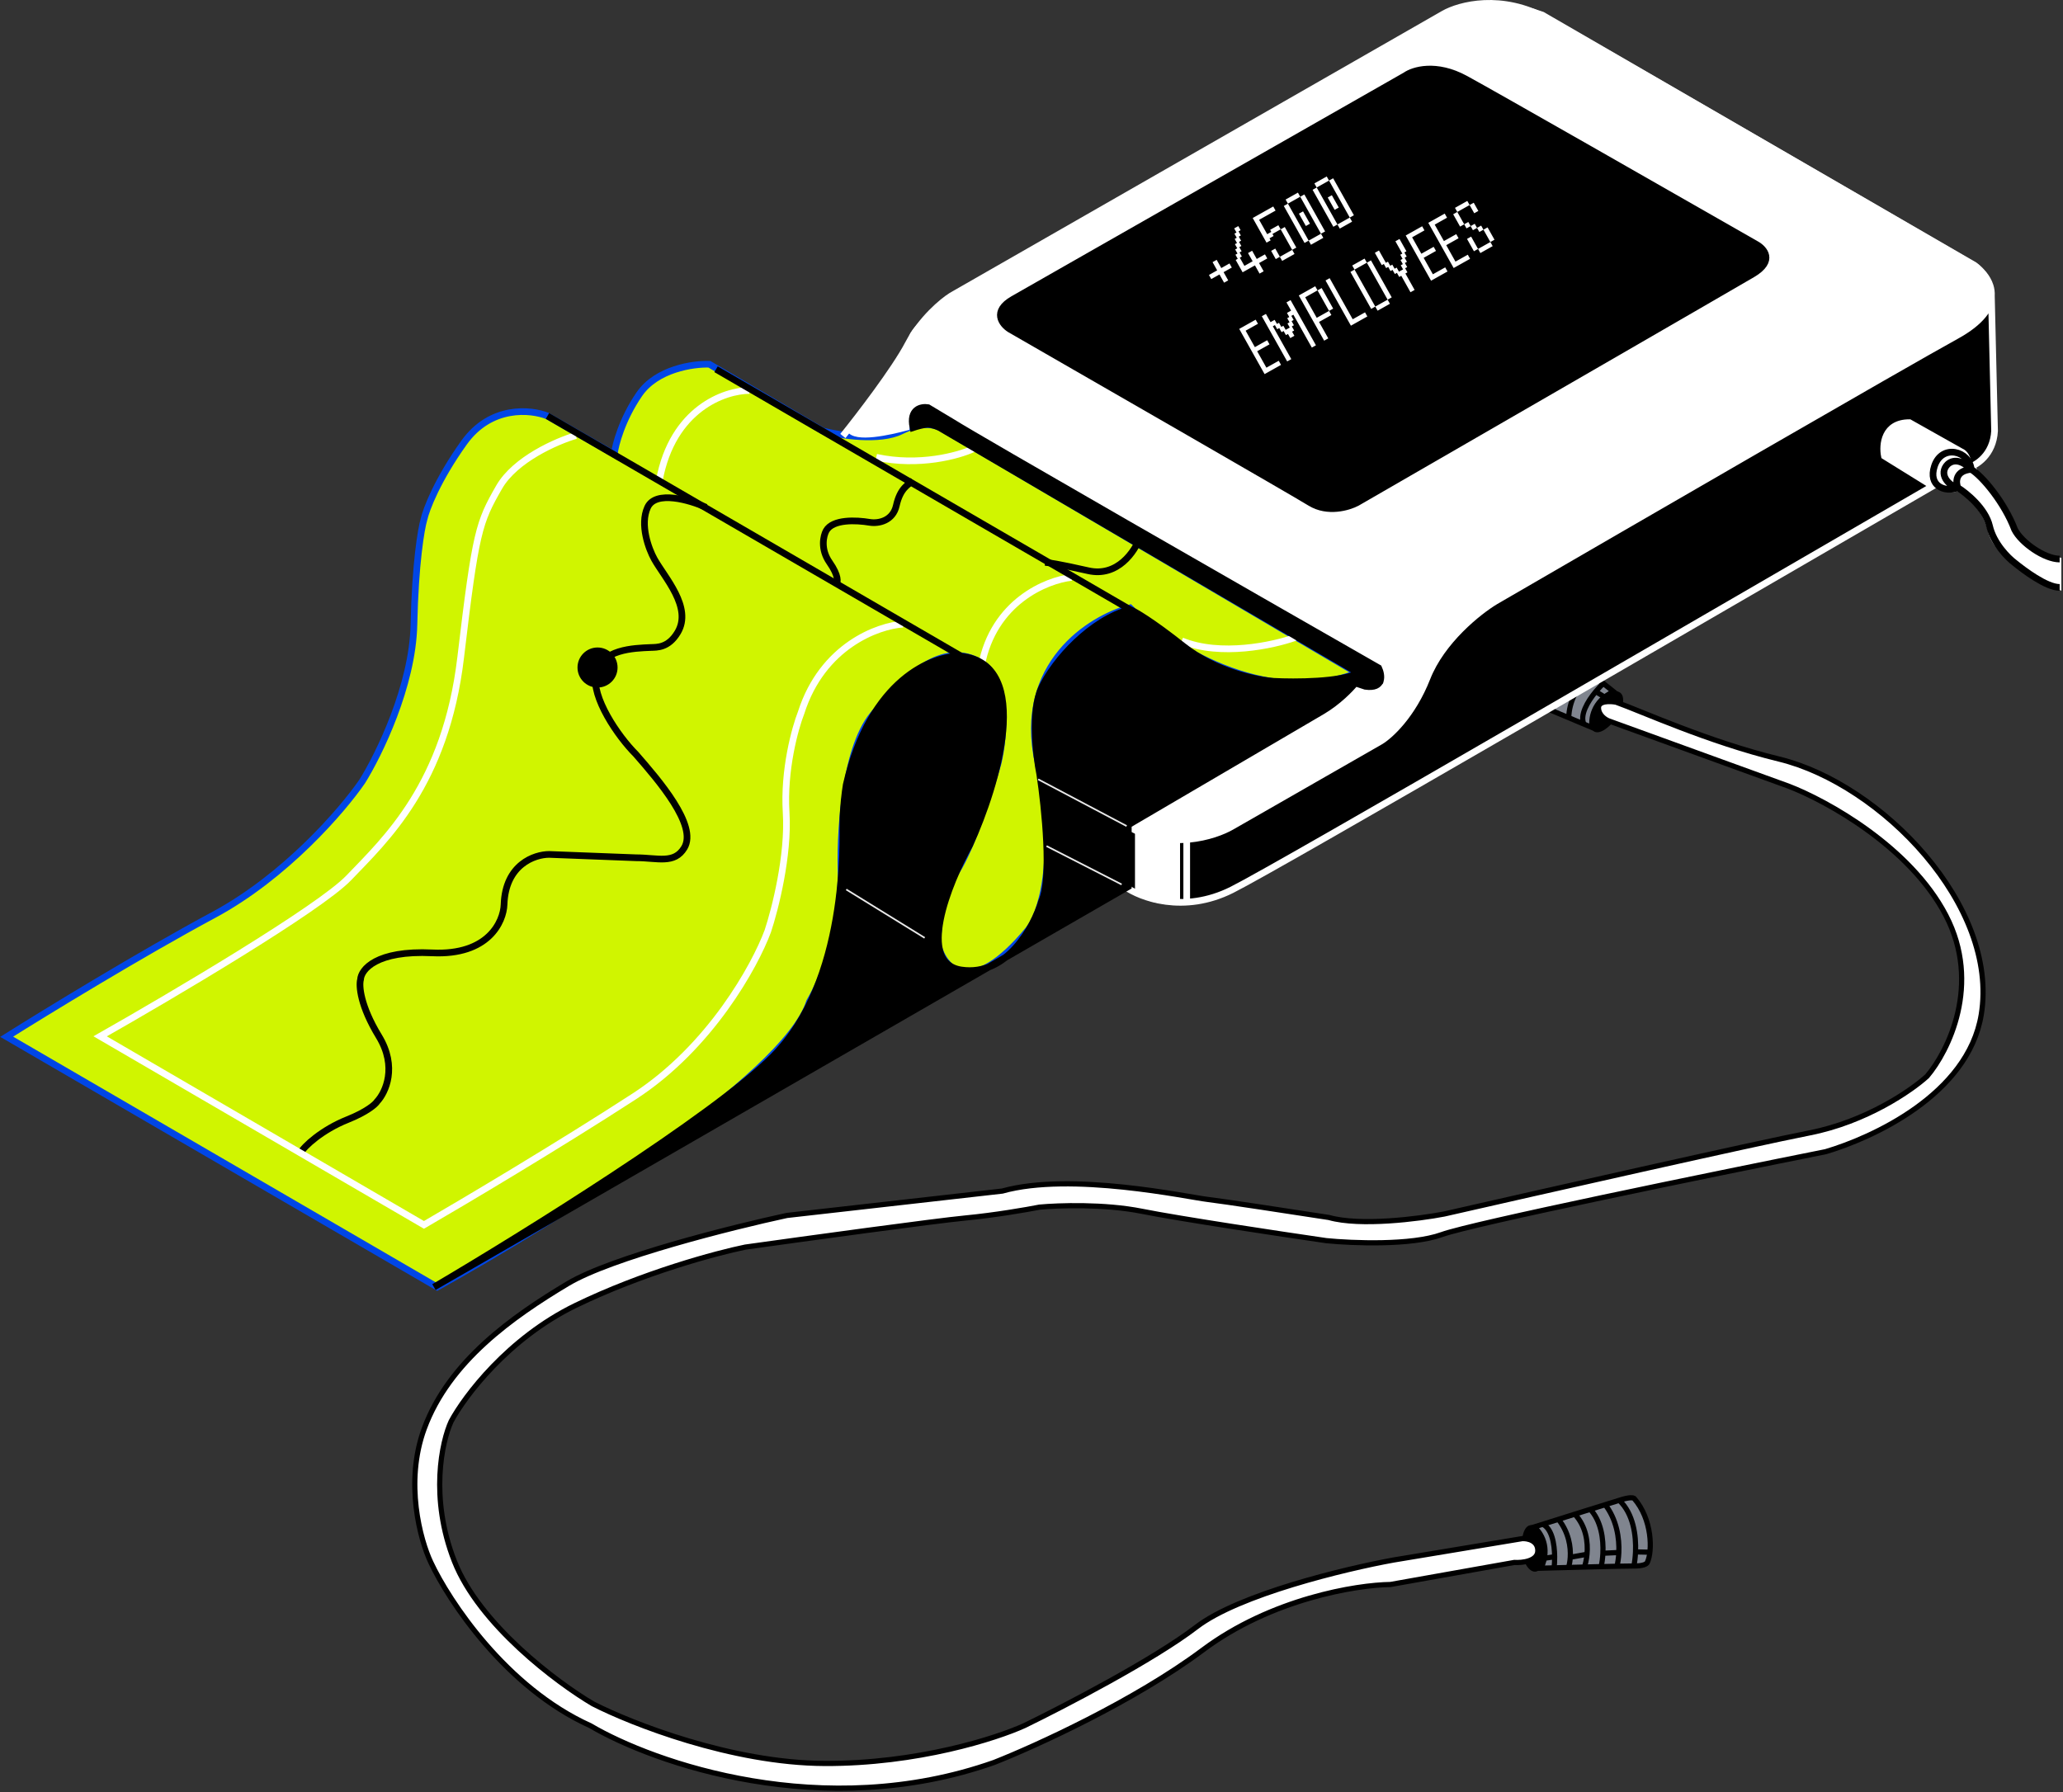 <svg width="618" height="537" viewBox="0 0 618 537" fill="none" xmlns="http://www.w3.org/2000/svg">
<rect x="0" y="0" width="618" height="537" fill="#333333" stroke="none"/>
<path d="M484.256 215.054C486.414 212.005 486.887 208.63 485.313 207.516C483.738 206.403 480.713 207.971 478.556 211.02C476.398 214.069 475.908 217.992 477.482 219.106C479.056 220.22 482.099 218.103 484.256 215.054Z" fill="black"/>
<path d="M448.568 205.268C448.401 196.918 454.568 189.541 457.912 188.004C458.378 187.744 459.563 187.95 461.699 189.776C463.835 191.603 477.032 202.17 483.363 207.226C477.121 210.097 476.502 215.602 476.973 217.997C469.391 214.822 453.686 208.234 451.521 207.285C449.357 206.336 448.651 205.545 448.568 205.268Z" fill="#80858F" stroke="black" stroke-width="1.552"/>
<path d="M480.422 204.657C479.723 205.312 478.876 206.196 478.032 207.213M478.032 207.213C475.574 210.176 473.148 214.266 474.527 217.091M478.032 207.213L480.563 208.779M476.939 202.073C476.286 202.478 475.438 203.15 474.559 204.073M474.559 204.073C472.419 206.317 470.091 210.045 469.929 215.019M474.559 204.073L470.151 201.522M473.473 198.941C472.555 199.464 471.353 200.338 470.151 201.522M470.151 201.522C467.562 204.072 464.968 208.061 465.182 213.087M469.176 196.056C468.372 196.667 467.36 197.564 466.318 198.681M466.318 198.681C463.47 201.734 460.395 206.431 460.714 211.426M466.318 198.681L462.528 195.77M465.709 192.924C464.836 193.535 463.703 194.502 462.528 195.77M462.528 195.77C459.673 198.856 456.573 203.731 456.381 209.637M461.695 189.774C460.812 190.466 459.717 191.459 458.59 192.682M458.59 192.682C455.285 196.269 451.7 201.832 452.331 207.584M458.59 192.682L455.38 189.842" stroke="black" stroke-width="1.552"/>
<path d="M282.5 128.633L406.5 201.633C378.9 212.433 349.667 193.133 338.5 182.133C326.667 185.3 304.6 199.033 311 228.633C317.4 258.233 311.667 274.3 308 278.633C290.8 299.433 282.833 290.3 281 283.133C280.833 278.966 281.7 268.733 286.5 261.133C291.3 253.533 296.833 236.3 299 228.633C300.833 220.8 302.4 203.833 294 198.633C283.5 192.133 272.5 200.633 261.5 214.133C252.7 224.933 251.5 250.966 252 262.633C251 284.133 244.833 296.133 242.5 300.133C235.3 322.933 165.167 366.633 131 385.633L2 310.633C13.667 303.3 42.4 285.733 64 274.133C85.6 262.533 102.667 242.633 108.5 234.133C113.5 226.133 123.6 205.533 124 187.133C124.4 168.733 126.167 158.466 127 155.633C127.667 152.633 131 143.833 139 132.633C147 121.433 159 122.633 164 124.633L184 136.133C184.333 133.3 186.3 125.733 191.5 118.133C196.7 110.533 207.667 108.966 212.5 109.133L246.5 129.133C251.667 130.467 263.6 132.333 270 129.133C276.4 125.933 281 127.467 282.5 128.633Z" fill="#D0F500" stroke="#0046E6" stroke-width="2"/>
<path d="M587 135L572 126.5C568.667 126.5 562.5 128.6 564.5 137L580 145C581.833 145.833 584.9 147.2 586.5 146C589 147.333 594.9 151.8 596.5 159C598.1 166.2 610.333 173 616.5 175.5V168C609.3 166.8 604.5 161.167 603 158.5C601.8 152.9 595 144.833 591.5 141.5C591.1 139.9 588.333 136.5 587 135Z" fill="white" stroke="white" stroke-width="2"/>
<path d="M591.5 79.5L462 4.5C448.8 -0.3 437.5 2.5 433.5 4.5L287 88C282.333 91.5 272.2 99.3 273 102.5C273.8 105.7 261.333 121.333 254.5 128.5C256.1 131.7 266.5 129.333 271.5 128C271.9 121.2 276.333 120.833 278.5 121.5L410.5 197C421.3 208.2 411.667 207 405.5 205L400.5 212L338.5 249C346.9 254.2 360.667 251.667 366.5 249.5L421 215.5C427.5 197 438.667 184.333 445.5 181C484.833 158.333 567.7 110.7 584.5 101.5C601.3 92.3 596.167 83 591.5 79.5Z" fill="white" stroke="white" stroke-width="2"/>
<path d="M549 96.633C549.012 97.966 549.86 99.349 550.525 100.133C554.925 104.133 561.358 102.8 564.025 101.633L583.025 90.133C583.13 89.345 583.125 88.624 583.025 87.968M549 96.633C548.992 95.7 549.407 94.792 550.525 94.133L570.025 82.633C574.499 81.44 582.176 82.382 583.025 87.968M549 96.633V101.633C551.5 104.633 557 109.133 566.011 103.633C575.204 98.022 581.173 94.633 583.011 93.633C583.187 92.19 583.436 89.035 583.025 87.968" stroke="white" stroke-width="2"/>
<path d="M448 180.133C487.333 157.3 570 109.433 586 100.633C593.611 96.447 596.319 92.246 596.547 88.633L597.5 129.133C597.1 136.333 592 139.466 589.5 140.133C589.9 137.733 588.667 136.133 588 135.633L572 126.633C564.4 126.633 563.833 133.3 564.5 136.633L579 145.633C514.833 182.8 383.4 259.433 369 266.633C354.6 273.833 341.667 268.966 337 265.633L314 252.633L312 232.633C315.5 234.633 325.6 240.433 338 247.633C350.4 254.833 363.833 250.633 369 247.633L413.5 222.133C416.333 220.466 423.1 214.333 427.5 203.133C431.9 191.933 443 183.133 448 180.133Z" fill="black"/>
<path d="M252.5 130.633C257.333 124.633 268 110.733 272 103.133C276 95.533 282.333 90.3 285 88.633L432.5 4.133C437.167 1.466 449.9 -1.967 463.5 5.633C477.1 13.233 554.5 58.133 591.5 79.633C593.363 80.918 595.35 83.025 596.172 85.633C596.468 86.573 596.613 87.578 596.547 88.633M596.547 88.633C596.319 92.246 593.611 96.447 586 100.633C570 109.433 487.333 157.3 448 180.133C443 183.133 431.9 191.933 427.5 203.133C423.1 214.333 416.333 220.466 413.5 222.133L369 247.633C363.833 250.633 350.4 254.833 338 247.633C325.6 240.433 315.5 234.633 312 232.633L314 252.633L337 265.633C341.667 268.966 354.6 273.833 369 266.633C383.4 259.433 514.833 182.8 579 145.633L564.5 136.633C563.833 133.3 564.4 126.633 572 126.633L588 135.633C588.667 136.133 589.9 137.733 589.5 140.133C592 139.466 597.1 136.333 597.5 129.133L596.547 88.633Z" stroke="white" stroke-width="2"/>
<path d="M420.999 22.633L303.499 89.633C297.099 93.282 300.165 97.154 302.499 98.633C330.332 114.633 387.299 147.433 392.499 150.633C397.699 153.833 403.999 151.966 406.499 150.633C443.165 129.466 518.199 86.133 524.999 82.133C531.799 78.133 528.499 74.466 525.999 73.133C500.665 58.633 447.799 28.433 438.999 23.633C430.199 18.833 423.332 20.966 420.999 22.633Z" fill="black" stroke="black" stroke-width="2"/>
<path d="M586.5 146.133C582.666 147.633 577.5 145.633 579.5 139.633C581.743 132.902 590.001 135.133 590.5 140.633M586.5 146.133C584.333 145.8 580.84 142.657 583 139.633C583.896 138.378 586.5 136.634 590.5 140.633M586.5 146.133C585.833 144.467 585.7 141.034 590.5 140.633M586.5 146.133C589.167 147.8 594.8 152.433 596 157.633C597.2 162.833 601.5 167.133 603.5 168.633C606.167 170.8 613 176 617 176M590.5 140.633C593.833 142.633 600.5 150.633 603.5 158.633C605.5 162.633 612.5 167.5 617 167.5" stroke="black" stroke-width="2"/>
<path d="M284 100.633L426 182.633" stroke="white" stroke-width="2" stroke-linecap="round"/>
<path d="M341.5 161C340 165.167 334.8 173 326 171C317.2 169 313.667 168.5 313 168.5M273.5 144C272.167 145.167 269.682 146.181 268.5 151.5C267.5 156 263.247 156.958 260.5 156.5C256.5 155.833 249.5 155.5 247.5 159C246.667 160.5 245.7 164.5 248.5 168.5C251.3 172.5 251 174.5 250.5 175M211.5 152C206.667 149.833 196.4 146.8 194 152C191.6 157.2 194.333 164.5 196 167.5C199.056 173 207.5 182 203 189.5C200.201 194.165 196.764 193.926 195 194C189.806 194.216 180 194.5 178.5 202C177.127 208.861 185 220.5 190.5 226C197.333 233.833 209 247.333 205 254C202 259 197 257 190.5 257L164.5 256C160.166 256 151.4 259 151 271C150.833 276.167 146.3 286.3 129.5 285.5C112.7 284.7 108.167 290.5 108 293.5C107.5 295.333 107.9 301.3 113.5 310.5C119.1 319.7 115.5 327.333 113 330C112.5 330.833 110 333.1 104 335.5C96.5 338.5 91 343.5 90 345.5" stroke="black" stroke-width="2"/>
<path d="M388 191C381.5 193.333 365.6 196.8 354 192M291.5 134.5C287.167 136.5 275.3 139.8 262.5 137M321 173C313.5 173.833 297.6 180.3 294 199.5M224.5 117C217.167 117 201.5 122.4 197.5 144M270.5 187C263 187.5 246.4 193.5 240 213.5C238.167 218.167 234.7 230.7 235.5 243.5C236.3 256.3 232.167 272.5 230 279C226.167 289.333 212.8 313.7 190 328.5C167.2 343.3 138.5 360.333 127 367L30 310.5C51.167 298.5 95.7 272.2 104.5 263C115.5 251.5 133.5 235 138 197C142.5 159 143.5 156.5 149.5 146C154.3 137.6 166.833 132.167 172.5 130.5" stroke="white" stroke-width="2"/>
<path d="M285.5 126.633C293.1 131.433 373.667 177.633 413 200.133C414 202.299 414.6 206.433 409 205.633L406 204.633C404.667 206.299 400.8 210.333 396 213.133C391.2 215.933 355.333 236.966 338 247.133V265.633L301.163 286.885C299.648 288.08 297.985 289.073 296.176 289.762L130 385.633C156.333 370.133 213.5 334.633 231.5 316.633C254 294.133 252.5 252.133 252.5 246.633C252.5 242.233 253.167 237.133 253.5 235.133C260.7 203.533 279.5 196.299 288 196.633C309.6 199.033 298.667 235.299 290.5 253.133C284 264.799 274.4 288.633 288 290.633C290.994 291.073 293.72 290.698 296.176 289.762L301.163 286.885C306.931 282.337 310.559 274.868 312 270.133C315.2 263.333 313 241.966 311.5 232.133C310.333 226.299 308.8 212.933 312 206.133C316 197.633 327 185.633 338.5 182.633C339.833 183.133 344.9 186.033 354.5 193.633C364.1 201.233 376.5 203.799 381.5 204.133C387.833 204.466 401.8 204.433 407 201.633L281.5 128.133C280.833 127.799 279.2 127.133 278 127.133C276.8 127.133 274.5 127.799 273.5 128.133C272.3 122.533 276 121.799 278 122.133L285.5 126.633Z" fill="black"/>
<path d="M338 247.133C355.333 236.966 391.2 215.933 396 213.133C400.8 210.333 404.667 206.299 406 204.633L409 205.633C414.6 206.433 414 202.299 413 200.133C373.667 177.633 293.1 131.433 285.5 126.633L278 122.133C276 121.799 272.3 122.533 273.5 128.133C274.5 127.799 276.8 127.133 278 127.133C279.2 127.133 280.833 127.799 281.5 128.133L407 201.633C401.8 204.433 387.833 204.466 381.5 204.133C376.5 203.799 364.1 201.233 354.5 193.633C344.9 186.033 339.833 183.133 338.5 182.633M338 247.133L311.5 232.133M338 247.133V265.633L130 385.633C156.333 370.133 213.5 334.633 231.5 316.633C254 294.133 252.5 252.133 252.5 246.633C252.5 242.233 253.167 237.133 253.5 235.133C260.7 203.533 279.5 196.299 288 196.633M338.5 182.633C327 185.633 316 197.633 312 206.133C308.8 212.933 310.333 226.299 311.5 232.133M338.5 182.633L214.5 110.633M311.5 232.133C313 241.966 315.2 263.333 312 270.133C309.667 277.799 301.6 292.633 288 290.633C274.4 288.633 284 264.799 290.5 253.133C298.667 235.299 309.6 199.033 288 196.633M288 196.633L164 124.633" stroke="black" stroke-width="2"/>
<path d="M179 206C182.314 206 185 203.314 185 200C185 196.686 182.314 194 179 194C175.686 194 173 196.686 173 200C173 203.314 175.686 206 179 206Z" fill="black"/>
<path d="M362.851 83.618L362.505 83.002L362.16 82.387L362.775 82.041L363.391 81.696L364.006 81.35L364.622 81.005L364.277 80.389L363.931 79.774L363.586 79.158L363.24 78.543L363.856 78.197L364.471 77.852L364.817 78.467L365.162 79.083L365.508 79.698L365.853 80.314L366.469 79.969L367.084 79.623L367.7 79.278L368.315 78.932L368.661 79.548L369.006 80.163L368.391 80.509L367.775 80.854L367.16 81.2L366.544 81.545L366.889 82.161L367.235 82.776L367.58 83.392L367.926 84.007L367.31 84.353L366.695 84.698L366.349 84.083L366.004 83.467L365.658 82.852L365.313 82.236L364.697 82.582L364.082 82.927L363.466 83.272L362.851 83.618ZM372.242 81.585L371.897 80.97L371.551 80.354L371.206 79.739L370.86 79.123L370.515 78.507L370.169 77.892L370.785 77.546L370.44 76.931L370.094 76.315L370.71 75.97L370.364 75.354L370.019 74.739L370.634 74.393L370.289 73.778L369.943 73.162L370.559 72.817L370.214 72.201L369.868 71.585L370.484 71.24L370.138 70.624L369.793 70.009L370.408 69.663L370.063 69.048L369.718 68.432L370.333 68.087L370.949 67.741L371.294 68.357L371.64 68.972L371.024 69.318L371.369 69.933L371.715 70.549L371.099 70.895L371.445 71.51L371.79 72.126L371.175 72.471L371.52 73.087L371.865 73.702L371.25 74.048L371.595 74.663L371.941 75.279L371.325 75.624L371.671 76.24L372.016 76.856L371.401 77.201L371.746 77.817L372.091 78.432L372.437 79.048L372.782 79.663L373.398 79.318L374.013 78.972L374.629 78.627L375.245 78.281L374.899 77.666L374.554 77.05L374.208 76.435L373.863 75.819L374.478 75.474L375.094 75.128L375.439 75.744L375.785 76.359L376.13 76.975L376.476 77.591L377.091 77.245L377.707 76.9L378.323 76.554L378.938 76.209L379.284 76.824L379.629 77.44L379.013 77.785L378.398 78.131L377.782 78.476L377.167 78.822L377.512 79.437L377.858 80.053L378.203 80.668L378.548 81.284L377.933 81.629L377.317 81.975L376.972 81.359L376.626 80.744L376.281 80.128L375.936 79.513L375.32 79.858L374.704 80.204L374.089 80.549L373.473 80.894L372.858 81.24L372.242 81.585ZM384.096 78.171L383.75 77.555L383.405 76.94L384.021 76.594L384.636 76.249L385.252 75.903L385.867 75.558L386.483 75.213L387.098 74.867L387.444 75.483L387.789 76.098L387.174 76.444L386.558 76.789L385.943 77.135L385.327 77.48L384.711 77.826L384.096 78.171ZM382.174 77.631L381.828 77.015L381.483 76.4L381.138 75.784L380.792 75.168L381.408 74.823L382.023 74.478L382.369 75.093L382.714 75.709L383.06 76.324L383.405 76.94L382.789 77.285L382.174 77.631ZM387.098 74.867L386.753 74.252L386.408 73.636L386.062 73.02L385.717 72.405L385.371 71.789L385.026 71.174L384.68 70.558L384.335 69.943L383.989 69.327L383.644 68.711L384.26 68.366L384.875 68.02L385.221 68.636L385.566 69.252L385.912 69.867L386.257 70.483L386.602 71.098L386.948 71.714L387.293 72.33L387.639 72.945L387.984 73.561L388.33 74.176L387.714 74.522L387.098 74.867ZM379.41 72.706L379.065 72.091L378.719 71.475L378.374 70.859L378.028 70.244L377.683 69.628L377.338 69.013L376.992 68.397L376.647 67.781L376.301 67.166L375.956 66.55L375.61 65.935L375.265 65.319L375.88 64.974L376.496 64.628L377.112 64.283L377.727 63.937L378.343 63.592L378.958 63.246L379.574 62.901L380.19 62.556L380.805 62.21L381.421 61.865L381.766 62.48L382.112 63.096L381.496 63.441L380.88 63.787L380.265 64.132L379.649 64.478L379.034 64.823L378.418 65.169L377.803 65.514L377.187 65.859L377.532 66.475L377.878 67.091L378.223 67.706L378.569 68.322L378.914 68.937L379.26 69.553L379.605 70.168L380.221 69.823L380.836 69.478L380.491 68.862L381.106 68.517L381.722 68.171L382.338 67.826L382.953 67.48L383.299 68.096L383.644 68.711L383.028 69.057L382.413 69.402L381.797 69.748L381.182 70.093L381.527 70.709L380.912 71.054L380.296 71.4L380.641 72.015L380.026 72.361L379.41 72.706ZM392.721 73.331L392.376 72.715L392.03 72.1L392.646 71.754L393.261 71.409L393.877 71.063L394.493 70.718L395.108 70.372L395.724 70.027L396.069 70.642L396.415 71.258L395.799 71.603L395.184 71.949L394.568 72.294L393.952 72.64L393.337 72.985L392.721 73.331ZM390.799 72.79L390.454 72.175L390.108 71.559L389.763 70.944L389.417 70.328L389.072 69.713L388.726 69.097L388.381 68.481L388.036 67.866L387.69 67.25L387.345 66.635L386.999 66.019L386.654 65.403L386.308 64.788L385.963 64.172L385.617 63.557L385.272 62.941L384.927 62.326L384.581 61.71L385.197 61.365L385.812 61.019L386.158 61.635L386.503 62.25L386.849 62.866L387.194 63.481L387.54 64.097L387.885 64.713L388.23 65.328L388.576 65.944L388.921 66.559L389.267 67.175L389.612 67.79L389.958 68.406L390.303 69.022L390.649 69.637L390.994 70.253L391.339 70.868L391.685 71.484L392.03 72.1L391.415 72.445L390.799 72.79ZM395.724 70.027L395.378 69.411L395.033 68.796L394.687 68.18L394.342 67.565L393.997 66.949L393.651 66.333L393.306 65.718L392.96 65.102L392.615 64.487L392.269 63.871L391.924 63.255L391.578 62.64L391.233 62.024L390.888 61.409L390.542 60.793L390.197 60.178L389.851 59.562L389.506 58.947L390.121 58.601L390.737 58.256L391.082 58.871L391.428 59.487L391.773 60.102L392.119 60.718L392.464 61.334L392.81 61.949L393.155 62.565L393.5 63.18L393.846 63.796L394.191 64.411L394.537 65.027L394.882 65.642L395.228 66.258L395.573 66.874L395.919 67.489L396.264 68.105L396.609 68.72L396.955 69.336L396.339 69.681L395.724 70.027ZM385.812 61.019L385.467 60.404L385.121 59.788L385.737 59.443L386.353 59.097L386.968 58.752L387.584 58.406L388.199 58.061L388.815 57.715L389.16 58.331L389.506 58.947L388.89 59.292L388.275 59.637L387.659 59.983L387.043 60.328L386.428 60.674L385.812 61.019ZM391.189 67.715L390.843 67.1L390.498 66.484L390.152 65.868L389.807 65.253L389.462 64.637L389.116 64.022L389.732 63.676L390.347 63.331L390.693 63.946L391.038 64.562L391.384 65.178L391.729 65.793L392.075 66.409L392.42 67.024L391.804 67.37L391.189 67.715ZM401.347 68.49L401.001 67.875L400.656 67.259L401.271 66.914L401.887 66.568L402.502 66.223L403.118 65.877L403.734 65.532L404.349 65.187L404.695 65.802L405.04 66.418L404.424 66.763L403.809 67.109L403.193 67.454L402.578 67.799L401.962 68.145L401.347 68.49ZM399.424 67.95L399.079 67.335L398.734 66.719L398.388 66.103L398.043 65.488L397.697 64.872L397.352 64.257L397.006 63.641L396.661 63.026L396.315 62.41L395.97 61.794L395.625 61.179L395.279 60.563L394.934 59.948L394.588 59.332L394.243 58.717L393.897 58.101L393.552 57.485L393.206 56.87L393.822 56.524L394.438 56.179L394.783 56.794L395.128 57.41L395.474 58.026L395.819 58.641L396.165 59.257L396.51 59.872L396.856 60.488L397.201 61.103L397.547 61.719L397.892 62.335L398.238 62.95L398.583 63.566L398.928 64.181L399.274 64.797L399.619 65.412L399.965 66.028L400.31 66.644L400.656 67.259L400.04 67.605L399.424 67.95ZM404.349 65.187L404.004 64.571L403.658 63.955L403.313 63.34L402.967 62.724L402.622 62.109L402.276 61.493L401.931 60.877L401.586 60.262L401.24 59.646L400.895 59.031L400.549 58.415L400.204 57.8L399.858 57.184L399.513 56.569L399.167 55.953L398.822 55.337L398.477 54.722L398.131 54.106L398.747 53.761L399.362 53.415L399.708 54.031L400.053 54.646L400.399 55.262L400.744 55.878L401.089 56.493L401.435 57.109L401.78 57.724L402.126 58.34L402.471 58.956L402.817 59.571L403.162 60.187L403.508 60.802L403.853 61.418L404.198 62.033L404.544 62.649L404.889 63.264L405.235 63.88L405.58 64.496L404.965 64.841L404.349 65.187ZM394.438 56.179L394.092 55.563L393.747 54.948L394.362 54.602L394.978 54.257L395.593 53.911L396.209 53.566L396.825 53.221L397.44 52.875L397.786 53.491L398.131 54.106L397.515 54.452L396.9 54.797L396.284 55.142L395.669 55.488L395.053 55.833L394.438 56.179ZM399.814 62.875L399.469 62.259L399.123 61.644L398.778 61.028L398.432 60.413L398.087 59.797L397.741 59.181L398.357 58.836L398.973 58.49L399.318 59.106L399.663 59.722L400.009 60.337L400.354 60.953L400.7 61.568L401.045 62.184L400.43 62.529L399.814 62.875ZM378.827 112.088L378.482 111.473L378.137 110.857L377.791 110.242L377.446 109.626L377.1 109.01L376.755 108.395L376.409 107.779L376.064 107.164L375.718 106.548L375.373 105.933L375.028 105.317L374.682 104.701L374.337 104.086L373.991 103.47L373.646 102.855L373.3 102.239L372.955 101.624L372.609 101.008L372.264 100.392L371.919 99.777L371.573 99.161L371.228 98.546L371.843 98.2L372.459 97.855L373.074 97.509L373.69 97.164L374.306 96.818L374.921 96.473L375.537 96.127L376.152 95.782L376.498 96.398L376.843 97.013L376.228 97.359L375.612 97.704L374.996 98.05L374.381 98.395L373.765 98.74L373.15 99.086L373.495 99.701L373.841 100.317L374.186 100.933L374.531 101.548L374.877 102.164L375.222 102.779L375.568 103.395L375.913 104.011L376.529 103.665L377.144 103.32L377.76 102.974L378.376 102.629L378.991 102.283L379.607 101.938L379.952 102.553L380.298 103.169L379.682 103.514L379.066 103.86L378.451 104.205L377.835 104.551L377.22 104.896L376.604 105.242L376.95 105.857L377.295 106.473L377.64 107.088L377.986 107.704L378.331 108.32L378.677 108.935L379.022 109.551L379.368 110.166L379.983 109.821L380.599 109.475L381.214 109.13L381.83 108.785L382.446 108.439L383.061 108.094L383.407 108.709L383.752 109.325L383.137 109.67L382.521 110.016L381.905 110.361L381.29 110.707L380.674 111.052L380.059 111.397L379.443 111.743L378.827 112.088ZM385.593 108.292L385.247 107.676L384.902 107.061L384.556 106.445L384.211 105.83L383.866 105.214L383.52 104.598L383.175 103.983L382.829 103.367L382.484 102.752L382.138 102.136L381.793 101.52L381.447 100.905L381.102 100.289L380.757 99.674L380.411 99.058L380.066 98.443L379.72 97.827L379.375 97.211L379.029 96.596L378.684 95.98L378.338 95.365L377.993 94.749L378.609 94.404L379.224 94.058L379.57 94.674L379.915 95.289L380.26 95.905L380.606 96.52L381.222 96.175L381.837 95.83L382.183 96.445L382.528 97.061L383.144 96.715L383.489 97.331L383.834 97.947L384.45 97.601L384.795 98.217L385.141 98.832L385.757 98.487L386.372 98.141L386.027 97.526L385.681 96.91L386.297 96.565L385.951 95.949L385.606 95.334L386.221 94.988L385.876 94.373L385.531 93.757L386.146 93.412L386.762 93.066L386.416 92.451L386.071 91.835L385.725 91.219L385.38 90.604L385.996 90.258L386.611 89.913L386.957 90.528L387.302 91.144L387.647 91.76L387.993 92.375L388.338 92.991L388.684 93.606L389.029 94.222L389.375 94.838L389.72 95.453L390.066 96.069L390.411 96.684L390.756 97.3L391.102 97.915L391.447 98.531L391.793 99.147L392.138 99.762L392.484 100.378L392.829 100.993L393.175 101.609L393.52 102.224L393.865 102.84L394.211 103.456L393.595 103.801L392.98 104.146L392.634 103.531L392.289 102.915L391.943 102.3L391.598 101.684L391.253 101.069L390.907 100.453L390.562 99.837L390.216 99.222L389.871 98.606L389.525 97.991L389.18 97.375L388.834 96.76L388.489 96.144L388.144 95.528L387.798 94.913L387.453 94.297L386.837 94.643L387.182 95.258L387.528 95.874L386.912 96.219L387.258 96.835L387.603 97.45L386.988 97.796L387.333 98.412L387.679 99.027L387.063 99.373L387.408 99.988L387.754 100.604L387.138 100.949L386.523 101.295L386.177 100.679L385.832 100.063L385.216 100.409L384.871 99.793L384.525 99.178L383.91 99.523L383.564 98.907L383.219 98.292L382.603 98.637L382.258 98.022L381.912 97.406L381.297 97.752L381.642 98.367L381.988 98.983L382.333 99.598L382.679 100.214L383.024 100.83L383.37 101.445L383.715 102.061L384.06 102.676L384.406 103.292L384.751 103.907L385.097 104.523L385.442 105.139L385.788 105.754L386.133 106.37L386.479 106.985L386.824 107.601L386.208 107.946L385.593 108.292ZM396.671 102.075L396.325 101.46L395.98 100.844L395.634 100.228L395.289 99.613L394.944 98.997L394.598 98.382L394.253 97.766L393.907 97.15L393.562 96.535L393.216 95.919L392.871 95.304L392.525 94.688L392.18 94.073L391.835 93.457L391.489 92.841L391.144 92.226L390.798 91.61L390.453 90.995L390.107 90.379L389.762 89.764L389.416 89.148L389.071 88.532L389.687 88.187L390.302 87.841L390.918 87.496L391.533 87.151L392.149 86.805L392.764 86.46L393.38 86.114L393.996 85.769L394.341 86.384L394.687 87L394.071 87.346L393.455 87.691L392.84 88.036L392.224 88.382L391.609 88.727L390.993 89.073L391.338 89.688L391.684 90.304L392.029 90.919L392.375 91.535L392.72 92.151L393.066 92.766L393.411 93.382L393.757 93.997L394.102 94.613L394.448 95.228L395.063 94.883L395.679 94.538L396.294 94.192L396.91 93.847L397.525 93.501L398.141 93.156L398.486 93.771L398.832 94.387L398.216 94.732L397.601 95.078L396.985 95.423L396.37 95.769L395.754 96.114L395.138 96.46L395.484 97.075L395.829 97.691L396.175 98.306L396.52 98.922L396.866 99.537L397.211 100.153L397.557 100.769L397.902 101.384L397.286 101.73L396.671 102.075ZM398.141 93.156L397.796 92.54L397.45 91.925L397.105 91.309L396.759 90.694L396.414 90.078L396.068 89.462L395.723 88.847L395.377 88.231L395.032 87.616L394.687 87L395.302 86.655L395.918 86.309L396.263 86.925L396.609 87.54L396.954 88.156L397.299 88.771L397.645 89.387L397.99 90.003L398.336 90.618L398.681 91.234L399.027 91.849L399.372 92.465L398.757 92.81L398.141 93.156ZM404.683 97.579L404.338 96.963L403.992 96.348L403.647 95.732L403.301 95.117L402.956 94.501L402.61 93.885L402.265 93.27L401.919 92.654L401.574 92.039L401.228 91.423L400.883 90.808L400.538 90.192L400.192 89.576L399.847 88.961L399.501 88.345L399.156 87.73L398.81 87.114L398.465 86.499L398.119 85.883L397.774 85.267L397.429 84.652L397.083 84.036L397.699 83.691L398.314 83.345L398.66 83.961L399.005 84.576L399.351 85.192L399.696 85.808L400.042 86.423L400.387 87.039L400.732 87.654L401.078 88.27L401.423 88.885L401.769 89.501L402.114 90.117L402.46 90.732L402.805 91.348L403.151 91.963L403.496 92.579L403.841 93.195L404.187 93.81L404.532 94.426L404.878 95.041L405.223 95.657L405.839 95.311L406.454 94.966L407.07 94.621L407.686 94.275L408.301 93.93L408.917 93.584L409.262 94.2L409.608 94.815L408.992 95.161L408.376 95.506L407.761 95.852L407.145 96.197L406.53 96.543L405.914 96.888L405.299 97.234L404.683 97.579ZM412.679 93.091L412.334 92.476L411.989 91.86L412.604 91.515L413.22 91.169L413.835 90.824L414.451 90.479L415.066 90.133L415.682 89.788L416.027 90.403L416.373 91.019L415.757 91.364L415.142 91.71L414.526 92.055L413.911 92.401L413.295 92.746L412.679 93.091ZM410.757 92.551L410.412 91.936L410.067 91.32L409.721 90.704L409.376 90.089L409.03 89.473L408.685 88.858L408.339 88.242L407.994 87.627L407.648 87.011L407.303 86.395L406.957 85.78L406.612 85.164L406.267 84.549L405.921 83.933L405.576 83.318L405.23 82.702L404.885 82.086L404.539 81.471L405.155 81.125L405.771 80.78L406.116 81.395L406.461 82.011L406.807 82.627L407.152 83.242L407.498 83.858L407.843 84.473L408.189 85.089L408.534 85.705L408.88 86.32L409.225 86.936L409.57 87.551L409.916 88.167L410.261 88.782L410.607 89.398L410.952 90.014L411.298 90.629L411.643 91.245L411.989 91.86L411.373 92.206L410.757 92.551ZM415.682 89.788L415.337 89.172L414.991 88.556L414.646 87.941L414.3 87.325L413.955 86.71L413.609 86.094L413.264 85.479L412.918 84.863L412.573 84.248L412.228 83.632L411.882 83.016L411.537 82.401L411.191 81.785L410.846 81.17L410.5 80.554L410.155 79.938L409.809 79.323L409.464 78.707L410.08 78.362L410.695 78.016L411.041 78.632L411.386 79.248L411.731 79.863L412.077 80.479L412.422 81.094L412.768 81.71L413.113 82.325L413.459 82.941L413.804 83.557L414.15 84.172L414.495 84.788L414.841 85.403L415.186 86.019L415.531 86.635L415.877 87.25L416.222 87.866L416.568 88.481L416.913 89.097L416.298 89.442L415.682 89.788ZM405.771 80.78L405.425 80.164L405.08 79.549L405.695 79.203L406.311 78.858L406.926 78.512L407.542 78.167L408.158 77.822L408.773 77.476L409.119 78.092L409.464 78.707L408.848 79.053L408.233 79.398L407.617 79.744L407.002 80.089L406.386 80.434L405.771 80.78ZM422.536 87.56L422.19 86.945L421.845 86.329L421.5 85.714L421.154 85.098L420.809 84.482L420.463 83.867L420.118 83.251L419.772 82.636L419.157 82.981L418.811 82.366L418.466 81.75L417.85 82.095L417.505 81.48L417.159 80.864L416.544 81.21L416.198 80.594L415.853 79.979L415.237 80.324L414.892 79.708L414.546 79.093L413.931 79.438L413.585 78.823L413.24 78.207L412.895 77.592L412.549 76.976L412.204 76.36L411.858 75.745L412.474 75.399L413.089 75.054L413.435 75.669L413.78 76.285L414.126 76.901L414.471 77.516L414.817 78.132L415.162 78.747L415.778 78.402L416.123 79.017L416.469 79.633L417.084 79.288L417.43 79.903L417.775 80.519L418.391 80.173L418.736 80.789L419.081 81.404L419.697 81.059L420.313 80.714L419.967 80.098L419.622 79.483L420.237 79.137L419.892 78.522L419.546 77.906L420.162 77.56L419.817 76.945L419.471 76.329L420.087 75.984L419.741 75.368L419.396 74.753L419.05 74.137L418.705 73.522L418.359 72.906L418.014 72.29L418.63 71.945L419.245 71.6L419.591 72.215L419.936 72.831L420.281 73.446L420.627 74.062L420.972 74.677L421.318 75.293L420.702 75.638L421.048 76.254L421.393 76.87L420.778 77.215L421.123 77.831L421.468 78.446L420.853 78.792L421.198 79.407L421.544 80.023L420.928 80.368L421.274 80.984L421.619 81.599L421.004 81.945L421.349 82.56L421.694 83.176L422.04 83.791L422.385 84.407L422.731 85.023L423.076 85.638L423.422 86.254L423.767 86.869L423.152 87.215L422.536 87.56ZM428.699 84.102L428.353 83.486L428.008 82.871L427.663 82.255L427.317 81.639L426.972 81.024L426.626 80.408L426.281 79.793L425.935 79.177L425.59 78.562L425.244 77.946L424.899 77.33L424.554 76.715L424.208 76.099L423.863 75.484L423.517 74.868L423.172 74.252L422.826 73.637L422.481 73.021L422.135 72.406L421.79 71.79L421.445 71.175L421.099 70.559L421.715 70.214L422.33 69.868L422.946 69.523L423.561 69.177L424.177 68.832L424.793 68.486L425.408 68.141L426.024 67.796L426.369 68.411L426.715 69.027L426.099 69.372L425.483 69.718L424.868 70.063L424.252 70.408L423.637 70.754L423.021 71.099L423.367 71.715L423.712 72.331L424.057 72.946L424.403 73.562L424.748 74.177L425.094 74.793L425.439 75.408L425.785 76.024L426.4 75.678L427.016 75.333L427.631 74.988L428.247 74.642L428.863 74.297L429.478 73.951L429.824 74.567L430.169 75.182L429.554 75.528L428.938 75.873L428.322 76.219L427.707 76.564L427.091 76.91L426.476 77.255L426.821 77.871L427.167 78.486L427.512 79.102L427.857 79.717L428.203 80.333L428.548 80.949L428.894 81.564L429.239 82.18L429.855 81.834L430.47 81.489L431.086 81.143L431.702 80.798L432.317 80.453L432.933 80.107L433.278 80.723L433.624 81.338L433.008 81.684L432.392 82.029L431.777 82.375L431.161 82.72L430.546 83.066L429.93 83.411L429.315 83.756L428.699 84.102ZM435.464 80.305L435.119 79.69L434.773 79.074L434.428 78.459L434.082 77.843L433.737 77.227L433.392 76.612L433.046 75.996L432.701 75.381L432.355 74.765L432.01 74.15L431.664 73.534L431.319 72.918L430.973 72.303L430.628 71.687L430.283 71.072L429.937 70.456L429.592 69.84L429.246 69.225L428.901 68.609L428.555 67.994L428.21 67.378L427.864 66.763L428.48 66.417L429.096 66.072L429.711 65.726L430.327 65.381L430.942 65.035L431.558 64.69L432.173 64.344L432.789 63.999L433.135 64.615L433.48 65.23L432.864 65.576L432.249 65.921L431.633 66.266L431.018 66.612L430.402 66.957L429.786 67.303L430.132 67.918L430.477 68.534L430.823 69.15L431.168 69.765L431.514 70.381L431.859 70.996L432.205 71.612L432.55 72.227L433.166 71.882L433.781 71.537L434.397 71.191L435.012 70.846L435.628 70.5L436.244 70.155L436.589 70.77L436.934 71.386L436.319 71.731L435.703 72.077L435.088 72.422L434.472 72.768L433.857 73.113L433.241 73.459L433.586 74.074L433.932 74.69L434.277 75.305L434.623 75.921L434.968 76.537L435.314 77.152L435.659 77.768L436.005 78.383L436.62 78.038L437.236 77.692L437.851 77.347L438.467 77.001L439.082 76.656L439.698 76.311L440.043 76.926L440.389 77.542L439.773 77.887L439.158 78.233L438.542 78.578L437.927 78.924L437.311 79.269L436.695 79.614L436.08 79.96L435.464 80.305ZM443.461 75.818L443.115 75.202L442.77 74.587L443.385 74.241L444.001 73.896L444.617 73.55L445.232 73.205L445.848 72.859L446.463 72.514L446.809 73.13L447.154 73.745L446.539 74.091L445.923 74.436L445.308 74.781L444.692 75.127L444.076 75.472L443.461 75.818ZM441.539 75.278L441.193 74.662L440.848 74.046L440.502 73.431L440.157 72.815L439.811 72.2L439.466 71.584L440.082 71.239L440.697 70.893L441.043 71.509L441.388 72.124L441.734 72.74L442.079 73.356L442.424 73.971L442.77 74.587L442.154 74.932L441.539 75.278ZM446.463 72.514L446.118 71.898L445.772 71.283L445.427 70.667L445.082 70.052L444.736 69.436L444.391 68.82L445.006 68.475L445.622 68.13L445.967 68.745L446.313 69.361L446.658 69.976L447.004 70.592L447.349 71.207L447.695 71.823L447.079 72.168L446.463 72.514ZM443.16 69.511L442.814 68.896L442.469 68.28L443.084 67.935L443.7 67.589L444.045 68.205L444.391 68.82L443.775 69.166L443.16 69.511ZM441.237 68.971L440.892 68.356L440.547 67.74L441.162 67.394L441.778 67.049L442.123 67.665L442.469 68.28L441.853 68.626L441.237 68.971ZM439.315 68.431L438.97 67.815L438.625 67.2L439.24 66.854L439.856 66.509L440.201 67.124L440.547 67.74L439.931 68.085L439.315 68.431ZM437.393 67.891L437.048 67.275L436.702 66.659L436.357 66.044L436.012 65.428L435.666 64.813L435.321 64.197L435.936 63.852L436.552 63.506L436.897 64.122L437.243 64.737L437.588 65.353L437.934 65.969L438.279 66.584L438.625 67.2L438.009 67.545L437.393 67.891ZM441.627 63.896L441.282 63.28L440.936 62.665L440.591 62.049L440.245 61.434L440.861 61.088L441.476 60.743L441.822 61.358L442.167 61.974L442.513 62.589L442.858 63.205L442.243 63.55L441.627 63.896ZM436.552 63.506L436.206 62.891L435.861 62.275L436.477 61.93L437.092 61.584L437.708 61.239L438.323 60.893L438.939 60.548L439.554 60.202L439.9 60.818L440.245 61.434L439.63 61.779L439.014 62.124L438.399 62.47L437.783 62.815L437.167 63.161L436.552 63.506Z" fill="white"/>
<path d="M352.5 252C349.3 252.4 343.5 251.333 341 250V267C344.2 269.8 350 270 352.5 270V252Z" fill="white"/>
<path d="M355.5 252V269.5M341 250C343.5 251.333 349.3 252.4 352.5 252V270C350 270 344.2 269.8 341 267V250Z" stroke="white" stroke-width="2"/>
<path d="M337.5 247.5L311 233.5M336 265L313.5 253.5M253.5 266.5L277 281" stroke="#E8E8E8" stroke-width="0.5"/>
<path d="M455.9 464.456C456.22 468.178 458.037 471.06 459.959 470.895C461.88 470.729 463.178 467.579 462.858 463.857C462.537 460.136 460.379 456.823 458.458 456.988C456.537 457.154 455.58 460.735 455.9 464.456Z" fill="black"/>
<path d="M460.671 464.668C460.723 461.55 457.593 460.924 456.021 461L417.383 467.422C403.015 470.04 371.105 477.717 358.402 487.482C345.699 497.247 318.78 511.236 306.908 517.01C298.517 520.847 274.787 528.49 246.991 528.367C219.195 528.244 189.148 516.4 177.6 510.494C166.882 504.164 143.579 486.754 136.112 467.758C128.645 448.762 132.359 431.905 135.149 425.851C139.148 418.376 152.196 400.97 172.406 391.145C192.615 381.319 214.739 375.389 223.275 373.652C241.54 371.099 280.284 365.783 289.132 364.942C297.98 364.101 307.655 362.419 311.386 361.684C316.916 361.158 330.8 360.671 342.098 362.929C353.396 365.186 383.618 369.733 397.317 371.724C405.038 372.496 422.766 373.214 431.902 369.907C441.038 366.599 512.378 351.968 546.907 345.066C560.797 340.96 589.553 328.012 593.505 304.029C598.873 271.455 563.697 234.925 532.92 227.423C511.628 222.233 491.757 213.109 484.131 210.395C482.348 210.056 478.796 209.928 478.852 212.122C478.908 214.316 480.917 215.618 481.915 215.995L535.872 235.58C547.093 239.886 572.211 253.653 582.925 274.279C593.639 294.905 583.637 314.985 577.297 322.446C572.631 326.719 559.063 336.096 542.112 339.428C525.161 342.759 462.056 357.025 432.622 363.741C425.026 365.197 407.492 367.445 398.127 364.788C387.901 363.203 366.294 359.897 361.67 359.356C355.89 358.681 320.844 351.071 300.246 356.867L235.725 364.17C219.295 367.719 183.161 376.777 170.058 384.621C153.679 394.425 134.538 407.812 127.097 428.035C121.144 444.213 125.922 461.489 129.055 468.105C134.464 479.674 151.592 505.658 176.834 517.044C195.841 528.249 246.648 546.138 297.82 528.056C310.103 523.219 339.805 509.706 360.348 494.35C380.892 478.994 406.361 474.881 416.527 474.744L453.625 468.142C455.952 468.283 460.619 467.787 460.671 464.668Z" fill="white" stroke="black" stroke-width="1.552"/>
<path d="M489.476 448.895C494.993 455.164 495.046 464.779 493.484 468.112C493.295 468.611 492.257 469.219 489.447 469.203C486.637 469.187 469.736 469.634 461.638 469.859C464.552 463.638 461.47 459.033 459.565 457.509C467.405 455.039 483.652 449.933 485.918 449.26C488.184 448.588 489.234 448.737 489.476 448.895Z" fill="#80858F" stroke="black" stroke-width="1.552"/>
<path d="M465.539 469.925C465.65 468.973 465.727 467.751 465.715 466.43M465.715 466.43C465.68 462.579 464.892 457.89 462.016 456.623M465.715 466.43L462.771 466.867M469.868 469.649C470.105 468.919 470.319 467.858 470.395 466.586M470.395 466.586C470.581 463.491 469.952 459.141 466.865 455.237M470.395 466.586L475.408 465.688M474.536 469.804C474.9 468.812 475.254 467.369 475.408 465.688M475.408 465.688C475.74 462.07 475.146 457.349 471.738 453.649M479.681 469.234C479.901 468.248 480.094 466.91 480.169 465.385M480.169 465.385C480.374 461.214 479.69 455.642 476.222 452.034M480.169 465.385L484.942 465.161M484.351 469.389C484.623 468.358 484.865 466.888 484.942 465.161M484.942 465.161C485.132 460.961 484.352 455.238 480.687 450.602M489.45 469.203C489.678 468.104 489.872 466.639 489.944 464.978M489.944 464.978C490.153 460.105 489.3 453.542 485.105 449.556M489.944 464.978L494.229 465.074" stroke="black" stroke-width="1.552"/>
</svg>
